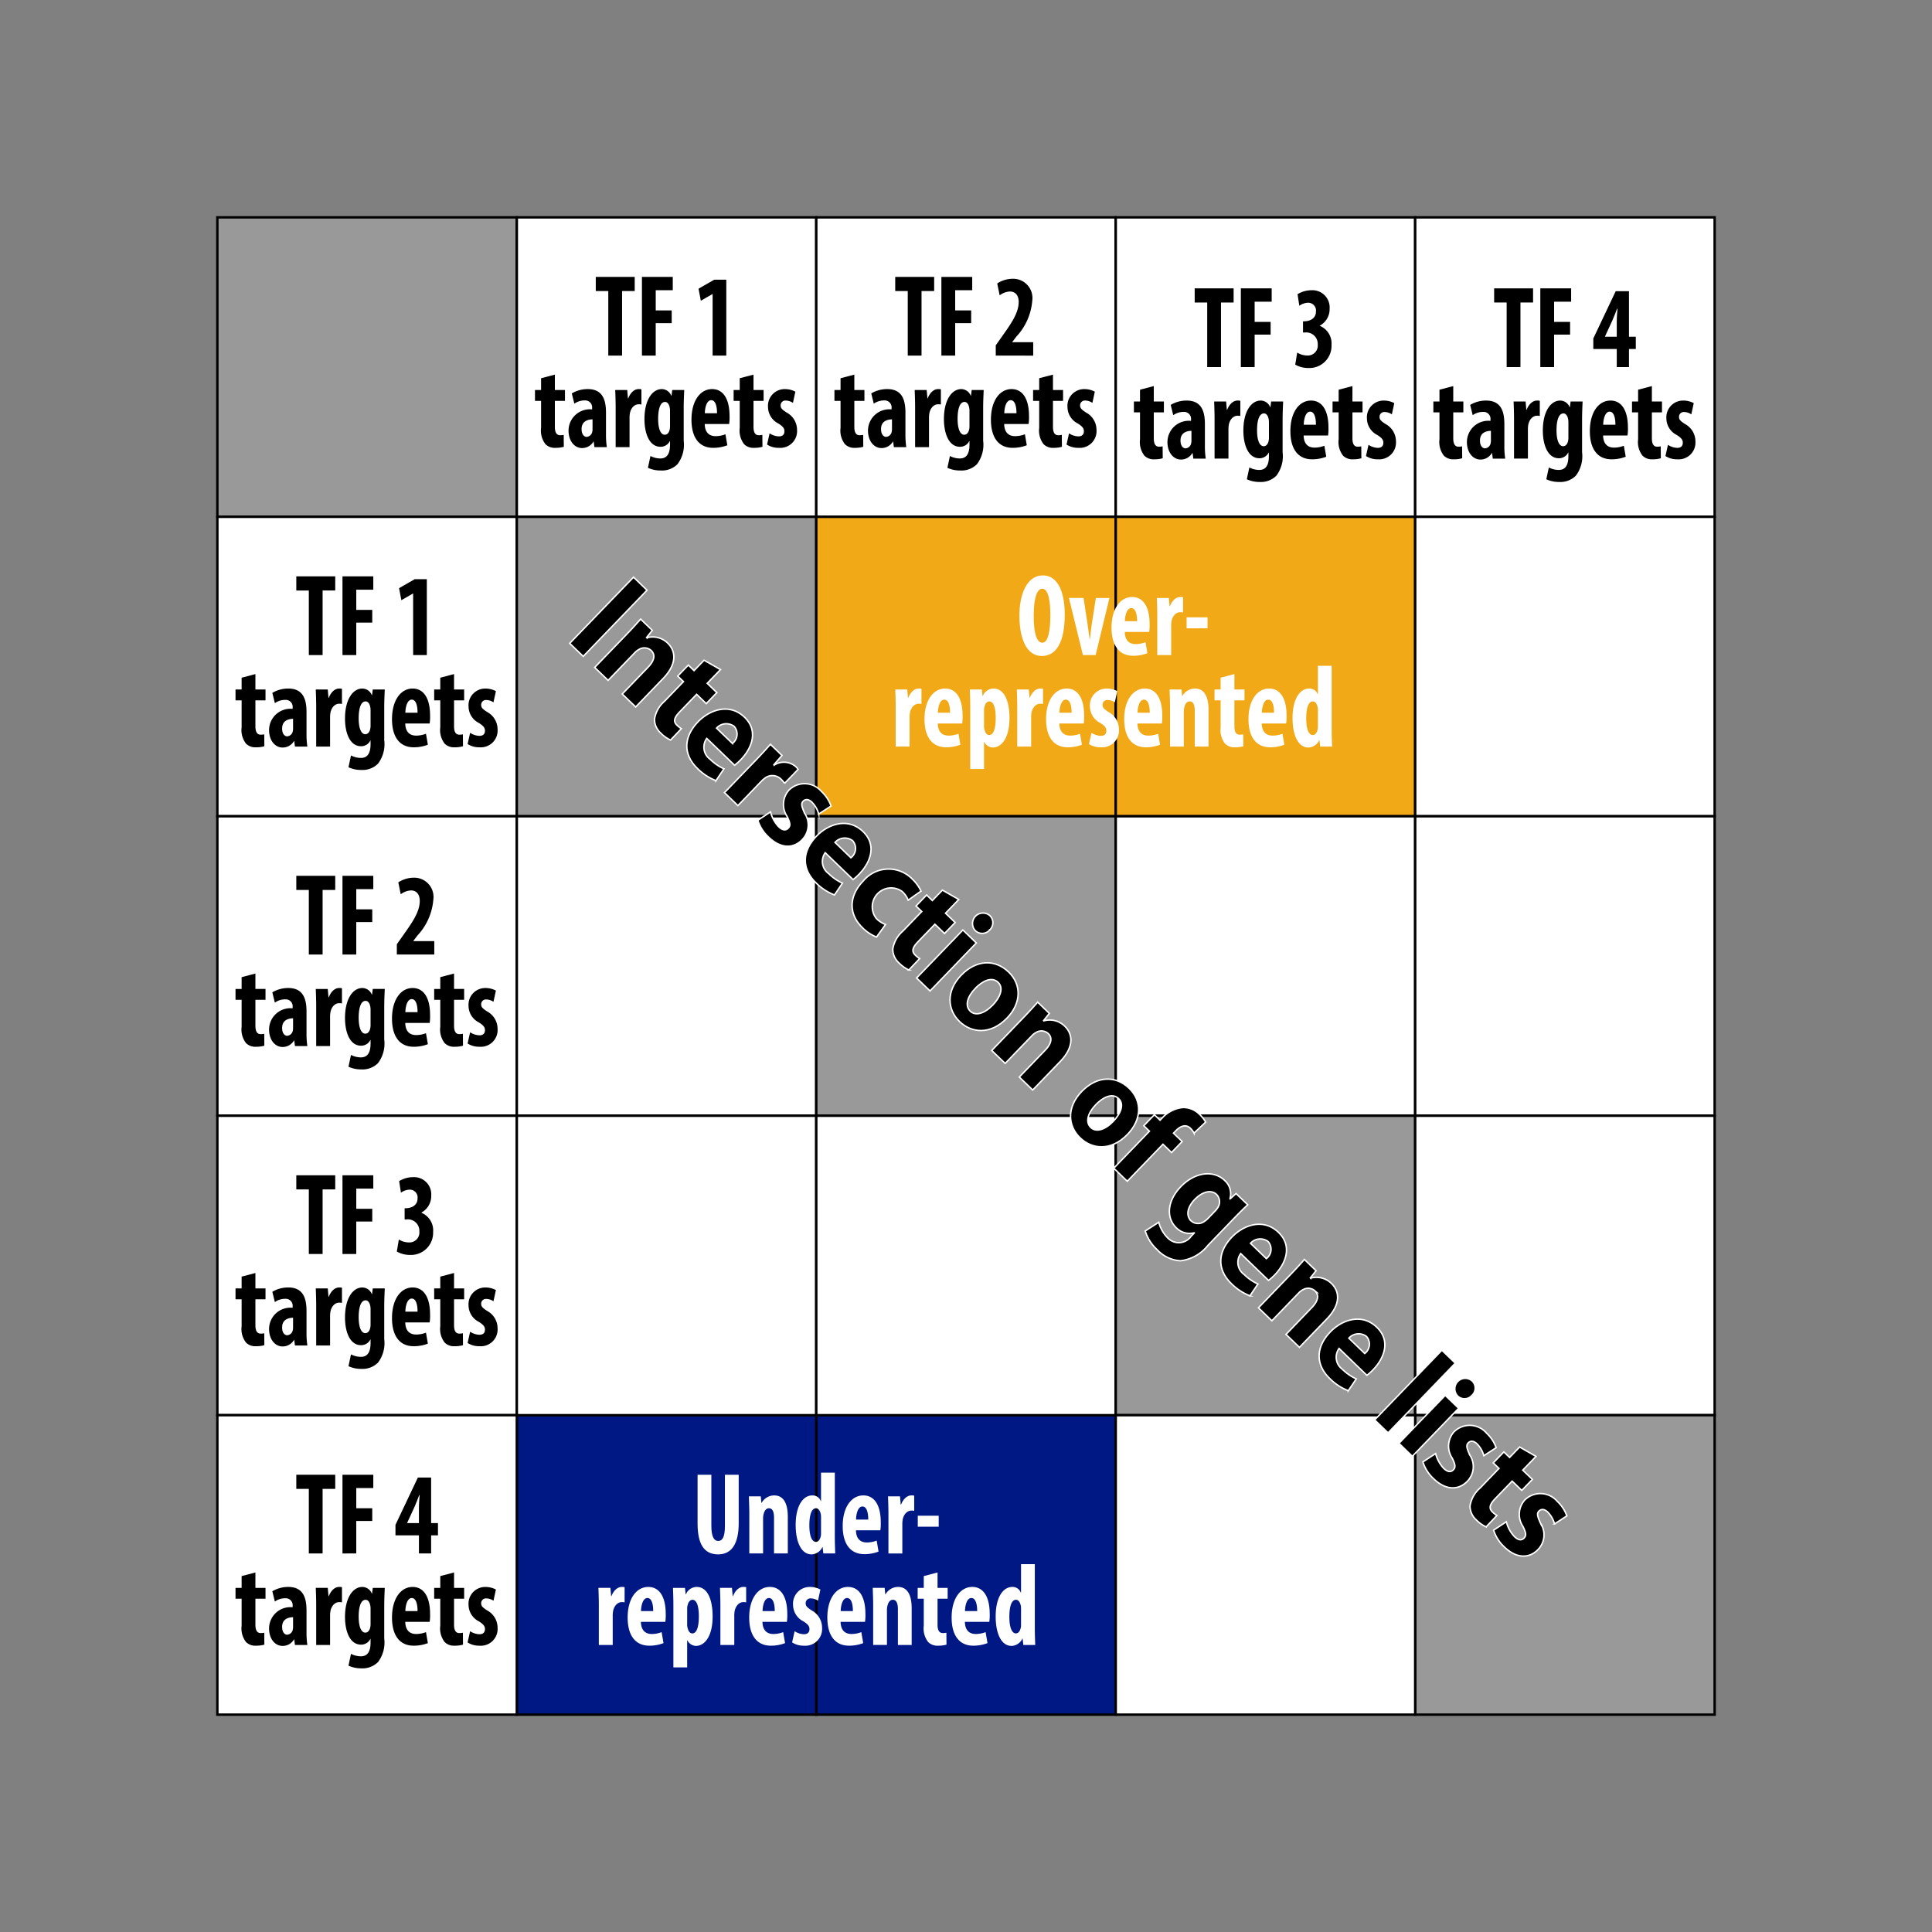 <svg id="Layer_1" data-name="Layer 1" xmlns="http://www.w3.org/2000/svg" viewBox="0 0 198.425 198.425">
  <rect x="0" y="0" width="198.425" height="198.425" fill="#808080" stroke="none"/>
  <defs>
    <style>
      .cls-1 {
        fill: #001884;
      }

      .cls-1, .cls-2, .cls-3, .cls-4 {
        stroke: #000;
        stroke-width: 0.25px;
      }

      .cls-1, .cls-2, .cls-3, .cls-4, .cls-6 {
        stroke-miterlimit: 10;
      }

      .cls-2 {
        fill: #999;
      }

      .cls-3, .cls-5 {
        fill: #fff;
      }

      .cls-4 {
        fill: #f2a917;
      }

      .cls-6 {
        stroke: #fff;
        stroke-width: 0.15px;
      }
    </style>
  </defs>
  <title>SimpleGraphics_v2</title>
  <g>
    <rect class="cls-1" x="83.835" y="145.346" width="30.756" height="30.756"/>
    <rect class="cls-1" x="53.079" y="145.346" width="30.756" height="30.756"/>
    <rect class="cls-2" x="22.323" y="22.323" width="30.756" height="30.756"/>
    <rect class="cls-3" x="53.079" y="22.323" width="30.756" height="30.756"/>
    <rect class="cls-3" x="83.835" y="22.323" width="30.756" height="30.756"/>
    <rect class="cls-3" x="114.591" y="22.323" width="30.756" height="30.756"/>
    <rect class="cls-3" x="22.323" y="53.079" width="30.756" height="30.756"/>
    <rect class="cls-2" x="53.079" y="53.079" width="30.756" height="30.756"/>
    <rect class="cls-4" x="83.835" y="53.079" width="30.756" height="30.756"/>
    <rect class="cls-4" x="114.591" y="53.079" width="30.756" height="30.756"/>
    <rect class="cls-3" x="22.323" y="83.835" width="30.756" height="30.756"/>
    <rect class="cls-3" x="53.079" y="83.835" width="30.756" height="30.756"/>
    <rect class="cls-2" x="83.835" y="83.835" width="30.756" height="30.756"/>
    <rect class="cls-3" x="114.591" y="83.835" width="30.756" height="30.756"/>
    <rect class="cls-3" x="22.323" y="114.591" width="30.756" height="30.756"/>
    <rect class="cls-3" x="53.079" y="114.591" width="30.756" height="30.756"/>
    <rect class="cls-3" x="83.835" y="114.591" width="30.756" height="30.756"/>
    <rect class="cls-2" x="114.591" y="114.591" width="30.756" height="30.756"/>
    <g>
      <path d="M62.474,29.89H61.189V28.439h3.998v1.451H63.89v6.632H62.474Z"/>
      <path d="M65.93,28.439h3.166v1.367h-1.75v2.075H68.987V33.188H67.345v3.334H65.93Z"/>
      <path d="M73.188,30.202h-.021l-1.188.684-.237-1.235,1.609-.924h1.243v7.796H73.188Z"/>
      <path d="M56.988,38.475v1.583h1.037v1.115H56.988v2.675c0,.684.259.852.54.852a1.75,1.75,0,0,0,.367-.036l.011,1.223a3.02,3.02,0,0,1-.864.108,1.34,1.34,0,0,1-1.016-.372,2.265,2.265,0,0,1-.454-1.679V41.173h-.627V40.058h.627V38.846Z"/>
      <path d="M61.05,45.922l-.076-.576h-.021a1.344,1.344,0,0,1-1.167.672c-.799,0-1.394-.744-1.394-1.787a2.192,2.192,0,0,1,2.42-2.183v-.132a.711.711,0,0,0-.745-.791A1.836,1.836,0,0,0,58.986,41.461l-.259-1.056a3.179,3.179,0,0,1,1.642-.444c1.61,0,1.869,1.248,1.869,2.435v2.183a8.701,8.701,0,0,0,.086,1.343Zm-.194-2.854c-.476.012-1.124.18-1.124.996,0,.587.292.804.508.804a.627.627,0,0,0,.583-.504,1.113,1.113,0,0,0,.033-.276Z"/>
      <path d="M63.23,41.821c0-.588-.022-1.224-.043-1.763h1.231l.076.852h.033c.237-.624.659-.948,1.048-.948a1.057,1.057,0,0,1,.302.024V41.545a1.159,1.159,0,0,0-.302-.024c-.303,0-.702.228-.864.839a2.614,2.614,0,0,0-.054.588v2.974H63.23Z"/>
      <path d="M70.273,40.058c-.021.528-.054,1.151-.054,1.859v3.346a3.318,3.318,0,0,1-.637,2.411,2.248,2.248,0,0,1-1.718.648,3.084,3.084,0,0,1-1.318-.276l.259-1.211a2.273,2.273,0,0,0,1.015.252c.713,0,.994-.528.994-1.427v-.36h-.021a1.05,1.05,0,0,1-.951.587c-1.188,0-1.653-1.439-1.653-2.842,0-1.955.799-3.083,1.782-3.083a1.057,1.057,0,0,1,.973.684H68.966l.076-.588Zm-1.458,2.135a1.709,1.709,0,0,0-.054-.432c-.064-.252-.216-.48-.454-.48-.508,0-.713.768-.713,1.727,0,1.092.281,1.643.681,1.643.184,0,.367-.108.475-.419a1.612,1.612,0,0,0,.065-.468Z"/>
      <path d="M72.378,43.548c.022.911.497,1.247,1.124,1.247a2.837,2.837,0,0,0,1.005-.192l.194,1.127a3.991,3.991,0,0,1-1.458.264c-1.437,0-2.225-1.055-2.225-2.89,0-1.967.918-3.143,2.117-3.143,1.134,0,1.793.996,1.793,2.771a4.587,4.587,0,0,1-.043.816Zm1.264-1.104c0-.756-.173-1.343-.594-1.343-.464,0-.648.755-.659,1.343Z"/>
      <path d="M77.389,38.475v1.583h1.037v1.115H77.389v2.675c0,.684.259.852.54.852a1.758,1.758,0,0,0,.368-.036l.011,1.223a3.02,3.02,0,0,1-.864.108,1.34,1.34,0,0,1-1.016-.372,2.263,2.263,0,0,1-.454-1.679V41.173h-.627V40.058h.627V38.846Z"/>
      <path d="M79.041,44.507a1.844,1.844,0,0,0,.951.312c.367,0,.573-.18.573-.528,0-.3-.151-.492-.616-.791a1.917,1.917,0,0,1-1.07-1.691,1.716,1.716,0,0,1,1.74-1.847,2.281,2.281,0,0,1,1.069.264L81.439,41.377a1.364,1.364,0,0,0-.735-.24.487.487,0,0,0-.529.503c0,.264.119.408.616.731a2.017,2.017,0,0,1,1.069,1.775,1.724,1.724,0,0,1-1.869,1.847,2.152,2.152,0,0,1-1.21-.335Z"/>
    </g>
    <g>
      <path d="M93.23,29.89H91.944V28.439H95.942v1.451H94.645v6.632H93.23Z"/>
      <path d="M96.685,28.439h3.166v1.367h-1.75v2.075h1.642V33.188H98.101v3.334H96.685Z"/>
      <path d="M102.269,36.522V35.467l.702-.995c.908-1.283,1.653-2.351,1.653-3.466,0-.624-.313-1.067-.896-1.067a1.862,1.862,0,0,0-1.059.396l-.249-1.224a2.918,2.918,0,0,1,1.566-.479,1.978,1.978,0,0,1,2.031,2.255,6.106,6.106,0,0,1-1.631,3.682l-.421.552v.024h2.15v1.379Z"/>
      <path d="M87.744,38.475v1.583H88.781v1.115H87.744v2.675c0,.684.259.852.54.852a1.75,1.75,0,0,0,.367-.036l.011,1.223a3.02,3.02,0,0,1-.864.108,1.34,1.34,0,0,1-1.016-.372,2.265,2.265,0,0,1-.454-1.679V41.173h-.627V40.058h.627V38.846Z"/>
      <path d="M91.805,45.922l-.076-.576h-.021a1.344,1.344,0,0,1-1.167.672c-.799,0-1.394-.744-1.394-1.787a2.192,2.192,0,0,1,2.42-2.183v-.132a.711.711,0,0,0-.745-.791,1.836,1.836,0,0,0-1.081.336l-.259-1.056a3.179,3.179,0,0,1,1.642-.444c1.61,0,1.869,1.248,1.869,2.435v2.183a8.7,8.7,0,0,0,.086,1.343Zm-.194-2.854c-.476.012-1.124.18-1.124.996,0,.587.292.804.508.804a.627.627,0,0,0,.583-.504,1.112,1.112,0,0,0,.033-.276Z"/>
      <path d="M93.986,41.821c0-.588-.022-1.224-.043-1.763h1.231l.076.852h.033c.237-.624.659-.948,1.048-.948a1.057,1.057,0,0,1,.302.024V41.545a1.159,1.159,0,0,0-.302-.024c-.303,0-.702.228-.864.839a2.614,2.614,0,0,0-.054.588v2.974H93.986Z"/>
      <path d="M101.029,40.058c-.021.528-.054,1.151-.054,1.859v3.346a3.318,3.318,0,0,1-.637,2.411,2.248,2.248,0,0,1-1.718.648,3.083,3.083,0,0,1-1.318-.276l.259-1.211a2.273,2.273,0,0,0,1.015.252c.713,0,.994-.528.994-1.427v-.36h-.021a1.05,1.05,0,0,1-.951.587c-1.188,0-1.653-1.439-1.653-2.842,0-1.955.799-3.083,1.782-3.083a1.057,1.057,0,0,1,.973.684h.021l.076-.588ZM99.57,42.192a1.708,1.708,0,0,0-.054-.432c-.064-.252-.216-.48-.454-.48-.508,0-.713.768-.713,1.727,0,1.092.281,1.643.681,1.643.184,0,.367-.108.475-.419A1.612,1.612,0,0,0,99.57,43.764Z"/>
      <path d="M103.133,43.548c.022.911.497,1.247,1.124,1.247a2.836,2.836,0,0,0,1.005-.192l.194,1.127a3.991,3.991,0,0,1-1.458.264c-1.437,0-2.225-1.055-2.225-2.89,0-1.967.918-3.143,2.117-3.143,1.134,0,1.793.996,1.793,2.771a4.587,4.587,0,0,1-.043.816Zm1.264-1.104c0-.756-.173-1.343-.594-1.343-.464,0-.648.755-.659,1.343Z"/>
      <path d="M108.145,38.475v1.583h1.037v1.115h-1.037v2.675c0,.684.259.852.54.852a1.758,1.758,0,0,0,.368-.036l.011,1.223a3.02,3.02,0,0,1-.864.108,1.34,1.34,0,0,1-1.016-.372,2.263,2.263,0,0,1-.454-1.679V41.173h-.627V40.058h.627V38.846Z"/>
      <path d="M109.796,44.507a1.844,1.844,0,0,0,.951.312c.367,0,.573-.18.573-.528,0-.3-.151-.492-.616-.791a1.917,1.917,0,0,1-1.07-1.691,1.716,1.716,0,0,1,1.74-1.847,2.281,2.281,0,0,1,1.069.264l-.249,1.151a1.364,1.364,0,0,0-.735-.24.487.487,0,0,0-.529.503c0,.264.119.408.616.731a2.017,2.017,0,0,1,1.069,1.775,1.724,1.724,0,0,1-1.869,1.847,2.152,2.152,0,0,1-1.21-.335Z"/>
    </g>
    <g>
      <path d="M123.986,31.068H122.7V29.617h3.998v1.451h-1.296v6.632h-1.416Z"/>
      <path d="M127.441,29.617h3.166V30.984h-1.75v2.075h1.642v1.308h-1.642v3.334h-1.416Z"/>
      <path d="M133.23,36.213a2.018,2.018,0,0,0,1.048.3,1.019,1.019,0,0,0,1.059-1.127,1.177,1.177,0,0,0-1.318-1.235h-.194V33h.141c.519-.012,1.188-.252,1.188-1.008a.801.801,0,0,0-.821-.899,1.599,1.599,0,0,0-.886.312l-.184-1.188a2.754,2.754,0,0,1,1.447-.408,1.765,1.765,0,0,1,1.848,1.883,1.926,1.926,0,0,1-1.005,1.751v.024a1.958,1.958,0,0,1,1.199,1.979,2.272,2.272,0,0,1-2.344,2.351,2.734,2.734,0,0,1-1.383-.348Z"/>
      <path d="M118.5,39.653v1.583h1.037V42.351h-1.037v2.675c0,.684.259.852.54.852a1.75,1.75,0,0,0,.367-.036l.011,1.223a3.02,3.02,0,0,1-.864.108,1.34,1.34,0,0,1-1.016-.372,2.265,2.265,0,0,1-.454-1.679V42.351h-.627V41.236h.627V40.024Z"/>
      <path d="M122.561,47.101l-.076-.576h-.021a1.344,1.344,0,0,1-1.167.672c-.799,0-1.394-.744-1.394-1.787a2.192,2.192,0,0,1,2.42-2.183v-.132a.711.711,0,0,0-.745-.791,1.836,1.836,0,0,0-1.081.336l-.259-1.056a3.179,3.179,0,0,1,1.642-.444c1.61,0,1.869,1.248,1.869,2.435v2.183a8.7,8.7,0,0,0,.086,1.343Zm-.194-2.854c-.476.012-1.124.18-1.124.996,0,.587.292.804.508.804a.627.627,0,0,0,.583-.504,1.113,1.113,0,0,0,.033-.276Z"/>
      <path d="M124.741,42.999c0-.588-.022-1.224-.043-1.763h1.231l.076.852h.033c.237-.624.659-.948,1.048-.948a1.058,1.058,0,0,1,.302.024v1.559a1.16,1.16,0,0,0-.302-.024c-.303,0-.702.228-.864.839a2.614,2.614,0,0,0-.054.588v2.974h-1.426Z"/>
      <path d="M131.784,41.236c-.021.528-.054,1.151-.054,1.859v3.346a3.318,3.318,0,0,1-.637,2.411,2.248,2.248,0,0,1-1.718.648,3.083,3.083,0,0,1-1.318-.276l.259-1.211a2.273,2.273,0,0,0,1.015.252c.713,0,.994-.528.994-1.427v-.36h-.021a1.05,1.05,0,0,1-.951.587c-1.188,0-1.653-1.439-1.653-2.842,0-1.955.799-3.083,1.782-3.083a1.057,1.057,0,0,1,.973.684h.021l.076-.588Zm-1.458,2.135a1.708,1.708,0,0,0-.054-.432c-.064-.252-.216-.48-.454-.48-.508,0-.713.768-.713,1.727,0,1.092.281,1.643.681,1.643.184,0,.367-.108.475-.419a1.612,1.612,0,0,0,.065-.468Z"/>
      <path d="M133.889,44.726c.022.911.497,1.247,1.124,1.247a2.837,2.837,0,0,0,1.005-.192l.194,1.127a3.991,3.991,0,0,1-1.458.264c-1.437,0-2.225-1.055-2.225-2.89,0-1.967.918-3.143,2.117-3.143,1.134,0,1.793.996,1.793,2.771a4.587,4.587,0,0,1-.043.816Zm1.264-1.104c0-.756-.173-1.343-.594-1.343-.464,0-.648.755-.659,1.343Z"/>
      <path d="M138.901,39.653v1.583h1.037V42.351h-1.037v2.675c0,.684.259.852.54.852a1.758,1.758,0,0,0,.368-.036l.011,1.223a3.02,3.02,0,0,1-.864.108,1.34,1.34,0,0,1-1.016-.372,2.263,2.263,0,0,1-.454-1.679V42.351h-.627V41.236h.627V40.024Z"/>
      <path d="M140.552,45.686a1.844,1.844,0,0,0,.951.312c.367,0,.573-.18.573-.528,0-.3-.151-.492-.616-.792a1.917,1.917,0,0,1-1.07-1.691,1.716,1.716,0,0,1,1.74-1.847,2.281,2.281,0,0,1,1.069.264l-.249,1.151a1.364,1.364,0,0,0-.735-.24.487.487,0,0,0-.529.503c0,.264.119.408.616.731a2.017,2.017,0,0,1,1.069,1.775,1.724,1.724,0,0,1-1.869,1.847,2.152,2.152,0,0,1-1.21-.335Z"/>
    </g>
    <g>
      <path d="M31.718,91.402H30.432V89.951h3.998v1.451H33.133v6.632H31.718Z"/>
      <path d="M35.174,89.951h3.166V91.318h-1.75v2.075h1.642v1.308H36.589v3.334H35.174Z"/>
      <path d="M40.757,98.034V96.979l.702-.995c.908-1.283,1.653-2.351,1.653-3.466,0-.624-.313-1.067-.896-1.067a1.862,1.862,0,0,0-1.059.396L40.908,90.622a2.918,2.918,0,0,1,1.566-.479,1.978,1.978,0,0,1,2.031,2.255,6.106,6.106,0,0,1-1.631,3.682l-.421.552v.024h2.15v1.379Z"/>
      <path d="M26.232,99.986v1.583h1.037v1.115H26.232v2.675c0,.684.259.852.54.852a1.75,1.75,0,0,0,.367-.036l.011,1.223a3.02,3.02,0,0,1-.864.108,1.34,1.34,0,0,1-1.016-.372,2.265,2.265,0,0,1-.454-1.679V102.685h-.627v-1.115h.627v-1.211Z"/>
      <path d="M30.293,107.434l-.076-.576H30.196a1.344,1.344,0,0,1-1.167.672c-.799,0-1.394-.744-1.394-1.787a2.192,2.192,0,0,1,2.42-2.183v-.132a.711.711,0,0,0-.745-.791,1.836,1.836,0,0,0-1.081.336l-.259-1.056a3.179,3.179,0,0,1,1.642-.444c1.61,0,1.869,1.248,1.869,2.435v2.183a8.701,8.701,0,0,0,.086,1.343Zm-.194-2.854c-.476.012-1.124.18-1.124.996,0,.587.292.804.508.804a.627.627,0,0,0,.583-.504,1.112,1.112,0,0,0,.033-.276Z"/>
      <path d="M32.474,103.333c0-.588-.022-1.224-.043-1.763h1.231l.076.852h.033c.237-.624.659-.948,1.048-.948a1.057,1.057,0,0,1,.302.024v1.559a1.159,1.159,0,0,0-.302-.024c-.303,0-.702.228-.864.839a2.614,2.614,0,0,0-.054.588v2.974H32.474Z"/>
      <path d="M39.517,101.569c-.021.528-.054,1.151-.054,1.859v3.346a3.318,3.318,0,0,1-.637,2.411,2.248,2.248,0,0,1-1.718.648,3.083,3.083,0,0,1-1.318-.276l.259-1.211a2.273,2.273,0,0,0,1.015.252c.713,0,.994-.528.994-1.427v-.36h-.021a1.05,1.05,0,0,1-.951.587c-1.188,0-1.653-1.439-1.653-2.842,0-1.955.799-3.083,1.782-3.083a1.057,1.057,0,0,1,.973.684h.021l.076-.588Zm-1.458,2.135a1.708,1.708,0,0,0-.054-.432c-.064-.252-.216-.48-.454-.48-.508,0-.713.768-.713,1.727,0,1.092.281,1.643.681,1.643.184,0,.367-.108.475-.419a1.612,1.612,0,0,0,.065-.468Z"/>
      <path d="M41.621,105.06c.022.911.497,1.247,1.124,1.247a2.837,2.837,0,0,0,1.005-.192l.194,1.127a3.991,3.991,0,0,1-1.458.264c-1.437,0-2.225-1.055-2.225-2.89,0-1.967.918-3.143,2.117-3.143,1.134,0,1.793.996,1.793,2.771a4.587,4.587,0,0,1-.043.816Zm1.264-1.104c0-.756-.173-1.343-.594-1.343-.464,0-.648.755-.659,1.343Z"/>
      <path d="M46.633,99.986v1.583h1.037v1.115H46.633v2.675c0,.684.259.852.54.852a1.758,1.758,0,0,0,.368-.036l.011,1.223a3.02,3.02,0,0,1-.864.108,1.34,1.34,0,0,1-1.016-.372,2.263,2.263,0,0,1-.454-1.679V102.685h-.627v-1.115h.627v-1.211Z"/>
      <path d="M48.284,106.019a1.844,1.844,0,0,0,.951.312c.367,0,.573-.18.573-.528,0-.3-.151-.492-.616-.791a1.917,1.917,0,0,1-1.07-1.691,1.716,1.716,0,0,1,1.74-1.847,2.281,2.281,0,0,1,1.069.264l-.249,1.151a1.364,1.364,0,0,0-.735-.24.487.487,0,0,0-.529.503c0,.264.119.408.616.731a2.017,2.017,0,0,1,1.069,1.775,1.724,1.724,0,0,1-1.869,1.847,2.152,2.152,0,0,1-1.21-.335Z"/>
    </g>
    <g>
      <path d="M31.718,60.647H30.432V59.195h3.998v1.451H33.133v6.632H31.718Z"/>
      <path d="M35.174,59.195h3.166v1.367h-1.75v2.075h1.642v1.308H36.589v3.334H35.174Z"/>
      <path d="M42.431,60.959h-.021l-1.188.684-.237-1.235,1.609-.924h1.243v7.796H42.431Z"/>
      <path d="M26.232,69.231v1.583h1.037v1.115H26.232V74.604c0,.684.259.852.54.852a1.75,1.75,0,0,0,.367-.036l.011,1.223a3.02,3.02,0,0,1-.864.108,1.34,1.34,0,0,1-1.016-.372,2.265,2.265,0,0,1-.454-1.679v-2.771h-.627V70.814h.627V69.603Z"/>
      <path d="M30.293,76.679l-.076-.576H30.196a1.344,1.344,0,0,1-1.167.672c-.799,0-1.394-.744-1.394-1.787a2.192,2.192,0,0,1,2.42-2.183v-.132a.711.711,0,0,0-.745-.792,1.836,1.836,0,0,0-1.081.336l-.259-1.056a3.179,3.179,0,0,1,1.642-.444c1.61,0,1.869,1.248,1.869,2.435v2.183a8.701,8.701,0,0,0,.086,1.343Zm-.194-2.854c-.476.012-1.124.18-1.124.996,0,.587.292.804.508.804a.627.627,0,0,0,.583-.504,1.112,1.112,0,0,0,.033-.276Z"/>
      <path d="M32.474,72.577c0-.588-.022-1.224-.043-1.763h1.231l.076.852h.033c.237-.624.659-.948,1.048-.948a1.058,1.058,0,0,1,.302.024V72.301a1.159,1.159,0,0,0-.302-.024c-.303,0-.702.228-.864.839a2.614,2.614,0,0,0-.054.588v2.974H32.474Z"/>
      <path d="M39.517,70.814c-.021.528-.054,1.151-.054,1.859v3.346a3.318,3.318,0,0,1-.637,2.411,2.248,2.248,0,0,1-1.718.648,3.083,3.083,0,0,1-1.318-.276l.259-1.211a2.273,2.273,0,0,0,1.015.252c.713,0,.994-.528.994-1.427V76.055h-.021a1.05,1.05,0,0,1-.951.587c-1.188,0-1.653-1.439-1.653-2.842,0-1.955.799-3.083,1.782-3.083a1.057,1.057,0,0,1,.973.684h.021l.076-.588Zm-1.458,2.135a1.708,1.708,0,0,0-.054-.432c-.064-.252-.216-.48-.454-.48-.508,0-.713.768-.713,1.727,0,1.092.281,1.643.681,1.643.184,0,.367-.108.475-.419a1.612,1.612,0,0,0,.065-.468Z"/>
      <path d="M41.621,74.304c.022.911.497,1.247,1.124,1.247a2.837,2.837,0,0,0,1.005-.192l.194,1.127a3.991,3.991,0,0,1-1.458.264c-1.437,0-2.225-1.055-2.225-2.89,0-1.967.918-3.143,2.117-3.143,1.134,0,1.793.996,1.793,2.771a4.587,4.587,0,0,1-.043.816Zm1.264-1.104c0-.756-.173-1.343-.594-1.343-.464,0-.648.755-.659,1.343Z"/>
      <path d="M46.633,69.231v1.583h1.037v1.115H46.633V74.604c0,.684.259.852.54.852a1.758,1.758,0,0,0,.368-.036l.011,1.223a3.02,3.02,0,0,1-.864.108,1.34,1.34,0,0,1-1.016-.372,2.263,2.263,0,0,1-.454-1.679v-2.771h-.627V70.814h.627V69.603Z"/>
      <path d="M48.284,75.264a1.844,1.844,0,0,0,.951.312c.367,0,.573-.18.573-.528,0-.3-.151-.492-.616-.791A1.917,1.917,0,0,1,48.122,72.565,1.716,1.716,0,0,1,49.862,70.718a2.281,2.281,0,0,1,1.069.264l-.249,1.151a1.364,1.364,0,0,0-.735-.24.487.487,0,0,0-.529.503c0,.264.119.408.616.731a2.017,2.017,0,0,1,1.069,1.775,1.724,1.724,0,0,1-1.869,1.847,2.152,2.152,0,0,1-1.21-.335Z"/>
    </g>
    <g>
      <path d="M31.718,122.158H30.432v-1.451h3.998v1.451H33.133v6.632H31.718Z"/>
      <path d="M35.174,120.707h3.166v1.367h-1.75v2.075h1.642v1.308H36.589v3.334H35.174Z"/>
      <path d="M40.962,127.303a2.018,2.018,0,0,0,1.048.3,1.019,1.019,0,0,0,1.059-1.127,1.177,1.177,0,0,0-1.318-1.235h-.194v-1.151H41.697c.519-.012,1.188-.252,1.188-1.008a.801.801,0,0,0-.821-.899,1.599,1.599,0,0,0-.886.312l-.184-1.188a2.754,2.754,0,0,1,1.447-.408,1.765,1.765,0,0,1,1.848,1.883,1.926,1.926,0,0,1-1.005,1.751v.024a1.958,1.958,0,0,1,1.199,1.979,2.272,2.272,0,0,1-2.344,2.351,2.734,2.734,0,0,1-1.383-.348Z"/>
      <path d="M26.232,130.743v1.583h1.037v1.115H26.232v2.675c0,.684.259.852.54.852a1.75,1.75,0,0,0,.367-.036l.011,1.223a3.02,3.02,0,0,1-.864.108,1.34,1.34,0,0,1-1.016-.372,2.265,2.265,0,0,1-.454-1.679v-2.771h-.627v-1.115h.627v-1.211Z"/>
      <path d="M30.293,138.19l-.076-.576H30.196a1.344,1.344,0,0,1-1.167.672c-.799,0-1.394-.744-1.394-1.787a2.192,2.192,0,0,1,2.42-2.183v-.132a.711.711,0,0,0-.745-.792,1.836,1.836,0,0,0-1.081.336l-.259-1.056a3.179,3.179,0,0,1,1.642-.444c1.61,0,1.869,1.248,1.869,2.435v2.183a8.701,8.701,0,0,0,.086,1.343Zm-.194-2.854c-.476.012-1.124.18-1.124.996,0,.587.292.804.508.804a.627.627,0,0,0,.583-.504,1.112,1.112,0,0,0,.033-.276Z"/>
      <path d="M32.474,134.089c0-.588-.022-1.224-.043-1.763h1.231l.076.852h.033c.237-.624.659-.948,1.048-.948a1.058,1.058,0,0,1,.302.024V133.813a1.159,1.159,0,0,0-.302-.024c-.303,0-.702.228-.864.839a2.614,2.614,0,0,0-.054.588v2.974H32.474Z"/>
      <path d="M39.517,132.326c-.021.528-.054,1.151-.054,1.859v3.346a3.318,3.318,0,0,1-.637,2.411,2.248,2.248,0,0,1-1.718.648,3.083,3.083,0,0,1-1.318-.276l.259-1.211a2.273,2.273,0,0,0,1.015.252c.713,0,.994-.528.994-1.427v-.36h-.021a1.05,1.05,0,0,1-.951.587c-1.188,0-1.653-1.439-1.653-2.842,0-1.955.799-3.083,1.782-3.083a1.057,1.057,0,0,1,.973.684h.021l.076-.588Zm-1.458,2.135a1.708,1.708,0,0,0-.054-.432c-.064-.252-.216-.48-.454-.48-.508,0-.713.768-.713,1.727,0,1.092.281,1.643.681,1.643.184,0,.367-.108.475-.419a1.612,1.612,0,0,0,.065-.468Z"/>
      <path d="M41.621,135.816c.022.911.497,1.247,1.124,1.247a2.837,2.837,0,0,0,1.005-.192l.194,1.127a3.991,3.991,0,0,1-1.458.264c-1.437,0-2.225-1.055-2.225-2.89,0-1.967.918-3.143,2.117-3.143,1.134,0,1.793.996,1.793,2.771a4.587,4.587,0,0,1-.043.816Zm1.264-1.104c0-.756-.173-1.343-.594-1.343-.464,0-.648.755-.659,1.343Z"/>
      <path d="M46.633,130.743v1.583h1.037v1.115H46.633v2.675c0,.684.259.852.54.852a1.758,1.758,0,0,0,.368-.036l.011,1.223a3.02,3.02,0,0,1-.864.108,1.34,1.34,0,0,1-1.016-.372,2.263,2.263,0,0,1-.454-1.679v-2.771h-.627v-1.115h.627v-1.211Z"/>
      <path d="M48.284,136.775a1.844,1.844,0,0,0,.951.312c.367,0,.573-.18.573-.528,0-.3-.151-.492-.616-.791a1.917,1.917,0,0,1-1.07-1.691,1.716,1.716,0,0,1,1.74-1.847,2.281,2.281,0,0,1,1.069.264l-.249,1.151a1.364,1.364,0,0,0-.735-.24.487.487,0,0,0-.529.503c0,.264.119.408.616.731a2.017,2.017,0,0,1,1.069,1.775,1.724,1.724,0,0,1-1.869,1.847,2.152,2.152,0,0,1-1.21-.335Z"/>
    </g>
    <g>
      <path class="cls-5" d="M73.059,151.463v5.252c0,1.188.324,1.548.691,1.548.411,0,.702-.324.702-1.548v-5.252h1.416v4.977c0,2.075-.702,3.202-2.107,3.202-1.523,0-2.117-1.163-2.117-3.19v-4.989Z"/>
      <path class="cls-5" d="M76.958,155.445c0-.648-.033-1.212-.043-1.764H78.135l.065.672h.021a1.486,1.486,0,0,1,1.286-.768c1.005,0,1.404.888,1.404,2.194v3.767h-1.415v-3.67c0-.504-.108-.972-.519-.972-.238,0-.432.18-.529.527a1.703,1.703,0,0,0-.076.54v3.574h-1.415Z"/>
      <path class="cls-5" d="M85.739,151.247v6.56c0,.563.021,1.199.043,1.739h-1.221l-.076-.66h-.022a1.28,1.28,0,0,1-1.102.756c-1.124,0-1.642-1.379-1.642-3.022,0-2.039.799-3.034,1.696-3.034a.894.894,0,0,1,.886.588h.022V151.247Zm-1.415,4.689c0-.107,0-.228-.011-.348-.054-.359-.227-.684-.508-.684-.497,0-.681.804-.681,1.751,0,1.115.27,1.703.67,1.703.173,0,.378-.108.486-.516a1.098,1.098,0,0,0,.043-.36Z"/>
      <path class="cls-5" d="M87.909,157.171c.022.911.497,1.247,1.124,1.247a2.849,2.849,0,0,0,1.005-.191l.194,1.127a3.981,3.981,0,0,1-1.458.264c-1.437,0-2.225-1.055-2.225-2.89,0-1.967.918-3.143,2.117-3.143,1.134,0,1.793.995,1.793,2.771a4.58,4.58,0,0,1-.043.815Zm1.264-1.104c0-.756-.173-1.343-.594-1.343-.464,0-.648.755-.659,1.343Z"/>
      <path class="cls-5" d="M91.246,155.445c0-.588-.022-1.224-.043-1.764h1.231l.076.852h.033c.237-.623.659-.947,1.048-.947a1.058,1.058,0,0,1,.302.024v1.559a1.183,1.183,0,0,0-.302-.023c-.303,0-.702.228-.864.839a2.615,2.615,0,0,0-.054.588v2.975H91.246Z"/>
      <path class="cls-5" d="M96.409,155.672v1.127H94.259v-1.127Z"/>
      <path class="cls-5" d="M61.503,164.844c0-.588-.022-1.224-.043-1.763h1.231l.076.852h.033c.237-.624.659-.948,1.048-.948a1.058,1.058,0,0,1,.302.024v1.56a1.137,1.137,0,0,0-.302-.024c-.303,0-.702.228-.864.84a2.614,2.614,0,0,0-.054.588v2.974H61.503Z"/>
      <path class="cls-5" d="M65.823,166.572c.022.911.497,1.247,1.124,1.247a2.825,2.825,0,0,0,1.005-.192l.194,1.128a4.001,4.001,0,0,1-1.458.264c-1.437,0-2.225-1.056-2.225-2.891,0-1.967.918-3.143,2.117-3.143,1.134,0,1.793.996,1.793,2.771a4.593,4.593,0,0,1-.043.816Zm1.264-1.104c0-.756-.173-1.344-.594-1.344-.464,0-.648.756-.659,1.344Z"/>
      <path class="cls-5" d="M69.16,164.94c0-.707-.022-1.307-.043-1.858h1.231l.076.671h.021a1.2,1.2,0,0,1,1.102-.768c1.167,0,1.642,1.392,1.642,3.022,0,2.087-.832,3.035-1.718,3.035a1.021,1.021,0,0,1-.875-.576h-.021v2.782h-1.415Zm1.415,1.859a1.307,1.307,0,0,0,.076.504c.108.359.292.455.454.455.497,0,.67-.815.67-1.738,0-1.116-.238-1.716-.659-1.716-.216,0-.421.229-.475.504a1.063,1.063,0,0,0-.065.42Z"/>
      <path class="cls-5" d="M73.987,164.844c0-.588-.022-1.224-.043-1.763h1.231l.076.852h.033c.237-.624.659-.948,1.048-.948a1.058,1.058,0,0,1,.302.024v1.56a1.137,1.137,0,0,0-.302-.024c-.303,0-.702.228-.864.84a2.615,2.615,0,0,0-.054.588v2.974H73.987Z"/>
      <path class="cls-5" d="M78.307,166.572c.022.911.497,1.247,1.124,1.247a2.825,2.825,0,0,0,1.005-.192l.194,1.128a4.002,4.002,0,0,1-1.458.264c-1.437,0-2.225-1.056-2.225-2.891,0-1.967.918-3.143,2.117-3.143,1.134,0,1.793.996,1.793,2.771a4.592,4.592,0,0,1-.043.816Zm1.264-1.104c0-.756-.173-1.344-.594-1.344-.464,0-.648.756-.659,1.344Z"/>
      <path class="cls-5" d="M81.612,167.531a1.844,1.844,0,0,0,.951.312c.367,0,.573-.18.573-.527,0-.3-.151-.492-.616-.792a1.917,1.917,0,0,1-1.07-1.69,1.716,1.716,0,0,1,1.74-1.848,2.275,2.275,0,0,1,1.069.265l-.249,1.151a1.364,1.364,0,0,0-.735-.24.488.488,0,0,0-.529.504c0,.264.119.407.616.731a2.017,2.017,0,0,1,1.069,1.775,1.724,1.724,0,0,1-1.869,1.847,2.148,2.148,0,0,1-1.21-.336Z"/>
      <path class="cls-5" d="M86.332,166.572c.022.911.497,1.247,1.124,1.247a2.825,2.825,0,0,0,1.005-.192l.194,1.128a4.001,4.001,0,0,1-1.458.264c-1.437,0-2.225-1.056-2.225-2.891,0-1.967.918-3.143,2.117-3.143,1.134,0,1.793.996,1.793,2.771a4.593,4.593,0,0,1-.043.816Zm1.264-1.104c0-.756-.173-1.344-.594-1.344-.464,0-.648.756-.659,1.344Z"/>
      <path class="cls-5" d="M89.679,164.844c0-.647-.033-1.211-.043-1.763h1.221l.065.671h.021a1.488,1.488,0,0,1,1.286-.768c1.005,0,1.404.888,1.404,2.195v3.766H92.218v-3.67c0-.504-.108-.972-.519-.972-.238,0-.432.181-.529.528a1.696,1.696,0,0,0-.076.539v3.574h-1.415Z"/>
      <path class="cls-5" d="M96.29,161.499v1.583h1.037v1.115H96.29v2.675c0,.684.259.852.54.852a1.791,1.791,0,0,0,.368-.036l.011,1.223a2.999,2.999,0,0,1-.864.108,1.34,1.34,0,0,1-1.016-.372,2.261,2.261,0,0,1-.454-1.679V164.197h-.627v-1.115h.627v-1.212Z"/>
      <path class="cls-5" d="M99.097,166.572c.022.911.497,1.247,1.124,1.247a2.825,2.825,0,0,0,1.005-.192l.194,1.128a4.002,4.002,0,0,1-1.458.264c-1.437,0-2.225-1.056-2.225-2.891,0-1.967.918-3.143,2.117-3.143,1.134,0,1.793.996,1.793,2.771a4.592,4.592,0,0,1-.043.816Zm1.264-1.104c0-.756-.173-1.344-.594-1.344-.464,0-.648.756-.659,1.344Z"/>
      <path class="cls-5" d="M106.28,160.647v6.56c0,.564.021,1.2.043,1.739h-1.221l-.076-.659h-.022a1.282,1.282,0,0,1-1.102.756c-1.124,0-1.642-1.38-1.642-3.022,0-2.039.799-3.035,1.696-3.035a.894.894,0,0,1,.886.588h.022V160.647Zm-1.415,4.689c0-.108,0-.229-.011-.349-.054-.359-.227-.684-.508-.684-.497,0-.681.804-.681,1.751,0,1.116.27,1.703.67,1.703.173,0,.378-.107.486-.516a1.096,1.096,0,0,0,.043-.359Z"/>
    </g>
    <g>
      <path class="cls-5" d="M109.354,63.093c0,3.046-.972,4.281-2.355,4.281-1.653,0-2.301-1.943-2.301-4.162,0-2.207.789-4.114,2.398-4.114C108.857,59.099,109.354,61.246,109.354,63.093Zm-3.187.144c0,1.835.313,2.771.886,2.771.594,0,.821-1.199.821-2.842,0-1.415-.194-2.699-.832-2.699C106.48,60.466,106.167,61.498,106.167,63.236Z"/>
      <path class="cls-5" d="M111.286,61.414l.4,2.615c.076.527.151,1.055.227,1.643h.022c.064-.6.129-1.092.205-1.643L112.55,61.414h1.394L112.528,67.278H111.221l-1.437-5.865Z"/>
      <path class="cls-5" d="M115.519,64.904c.022.911.497,1.247,1.124,1.247a2.837,2.837,0,0,0,1.005-.192l.194,1.127a3.991,3.991,0,0,1-1.458.264c-1.437,0-2.225-1.055-2.225-2.89,0-1.967.918-3.143,2.117-3.143,1.134,0,1.793.996,1.793,2.771a4.587,4.587,0,0,1-.043.816Zm1.264-1.104c0-.756-.173-1.343-.594-1.343-.464,0-.648.755-.659,1.343Z"/>
      <path class="cls-5" d="M118.856,63.177c0-.588-.022-1.224-.043-1.763h1.231l.076.852h.033c.237-.624.659-.948,1.048-.948a1.058,1.058,0,0,1,.302.024v1.559a1.159,1.159,0,0,0-.302-.024c-.303,0-.702.228-.864.839a2.613,2.613,0,0,0-.054.587v2.975h-1.426Z"/>
      <path class="cls-5" d="M124.019,63.404v1.127h-2.15V63.404Z"/>
      <path class="cls-5" d="M91.992,72.577c0-.588-.022-1.224-.043-1.763h1.231l.076.852h.033c.237-.624.659-.948,1.048-.948a1.057,1.057,0,0,1,.302.024v1.559a1.159,1.159,0,0,0-.302-.024c-.303,0-.702.228-.864.839a2.614,2.614,0,0,0-.054.588v2.974H91.992Z"/>
      <path class="cls-5" d="M96.312,74.304c.022.911.497,1.247,1.124,1.247a2.836,2.836,0,0,0,1.005-.192l.194,1.127A3.991,3.991,0,0,1,97.176,76.75c-1.437,0-2.225-1.055-2.225-2.89,0-1.967.918-3.143,2.117-3.143,1.134,0,1.793.996,1.793,2.771a4.587,4.587,0,0,1-.043.816Zm1.264-1.104c0-.756-.173-1.343-.594-1.343-.464,0-.648.755-.659,1.343Z"/>
      <path class="cls-5" d="M99.649,72.672c0-.708-.022-1.307-.043-1.859h1.231l.076.671h.021a1.2,1.2,0,0,1,1.102-.768c1.167,0,1.642,1.392,1.642,3.022,0,2.087-.832,3.035-1.718,3.035a1.02,1.02,0,0,1-.875-.576h-.021V78.981h-1.415Zm1.415,1.859a1.307,1.307,0,0,0,.076.504c.108.36.292.456.454.456.497,0,.67-.815.67-1.739,0-1.116-.238-1.715-.659-1.715-.216,0-.421.228-.475.504a1.062,1.062,0,0,0-.065.42Z"/>
      <path class="cls-5" d="M104.476,72.577c0-.588-.022-1.224-.043-1.763h1.231l.076.852h.033c.237-.624.659-.948,1.048-.948a1.057,1.057,0,0,1,.302.024v1.559a1.159,1.159,0,0,0-.302-.024c-.303,0-.702.228-.864.839a2.615,2.615,0,0,0-.054.588v2.974h-1.426Z"/>
      <path class="cls-5" d="M108.796,74.304c.022.911.497,1.247,1.124,1.247a2.836,2.836,0,0,0,1.005-.192l.194,1.127a3.991,3.991,0,0,1-1.458.264c-1.437,0-2.225-1.055-2.225-2.89,0-1.967.918-3.143,2.117-3.143,1.134,0,1.793.996,1.793,2.771a4.585,4.585,0,0,1-.043.816Zm1.264-1.104c0-.756-.173-1.343-.594-1.343-.464,0-.648.755-.659,1.343Z"/>
      <path class="cls-5" d="M112.101,75.263a1.844,1.844,0,0,0,.951.312c.367,0,.573-.18.573-.528,0-.3-.151-.492-.616-.791a1.917,1.917,0,0,1-1.07-1.691,1.716,1.716,0,0,1,1.74-1.847,2.281,2.281,0,0,1,1.069.264l-.249,1.151a1.364,1.364,0,0,0-.735-.24.487.487,0,0,0-.529.503c0,.264.119.408.616.731a2.017,2.017,0,0,1,1.069,1.775A1.724,1.724,0,0,1,113.051,76.75a2.152,2.152,0,0,1-1.21-.335Z"/>
      <path class="cls-5" d="M116.821,74.304c.022.911.497,1.247,1.124,1.247a2.836,2.836,0,0,0,1.005-.192l.194,1.127a3.991,3.991,0,0,1-1.458.264c-1.437,0-2.225-1.055-2.225-2.89,0-1.967.918-3.143,2.117-3.143,1.134,0,1.793.996,1.793,2.771a4.587,4.587,0,0,1-.043.816Zm1.264-1.104c0-.756-.173-1.343-.594-1.343-.464,0-.648.755-.659,1.343Z"/>
      <path class="cls-5" d="M120.168,72.577c0-.648-.033-1.211-.043-1.763h1.221l.065.671h.021a1.487,1.487,0,0,1,1.286-.768c1.005,0,1.404.888,1.404,2.195v3.766h-1.415V73.008c0-.504-.108-.972-.519-.972-.238,0-.432.18-.529.528a1.7,1.7,0,0,0-.076.54v3.574h-1.415Z"/>
      <path class="cls-5" d="M126.779,69.231v1.583h1.037v1.115h-1.037v2.675c0,.684.259.852.54.852a1.758,1.758,0,0,0,.368-.036l.011,1.223a3.02,3.02,0,0,1-.864.108,1.34,1.34,0,0,1-1.016-.372,2.263,2.263,0,0,1-.454-1.679V71.929h-.627V70.814h.627V69.602Z"/>
      <path class="cls-5" d="M129.586,74.304c.022.911.497,1.247,1.124,1.247a2.836,2.836,0,0,0,1.005-.192l.194,1.127a3.991,3.991,0,0,1-1.458.264c-1.437,0-2.225-1.055-2.225-2.89,0-1.967.918-3.143,2.117-3.143,1.134,0,1.793.996,1.793,2.771a4.585,4.585,0,0,1-.043.816Zm1.264-1.104c0-.756-.173-1.343-.594-1.343-.464,0-.648.755-.659,1.343Z"/>
      <path class="cls-5" d="M136.769,68.379V74.939c0,.564.021,1.2.043,1.739H135.591l-.076-.66h-.022a1.281,1.281,0,0,1-1.102.756c-1.124,0-1.642-1.379-1.642-3.022,0-2.039.799-3.035,1.696-3.035a.894.894,0,0,1,.886.588h.022V68.379Zm-1.415,4.689c0-.108,0-.228-.011-.348-.054-.36-.227-.684-.508-.684-.497,0-.681.804-.681,1.751,0,1.116.27,1.703.67,1.703.173,0,.378-.108.486-.516a1.097,1.097,0,0,0,.043-.36Z"/>
    </g>
    <g>
      <rect class="cls-3" x="145.346" y="22.323" width="30.756" height="30.756"/>
      <rect class="cls-3" x="145.346" y="53.079" width="30.756" height="30.756"/>
      <rect class="cls-3" x="145.346" y="83.835" width="30.756" height="30.756"/>
      <rect class="cls-3" x="145.346" y="114.591" width="30.756" height="30.756"/>
      <g>
        <path d="M154.741,31.068h-1.286V29.617h3.998v1.451h-1.296v6.632h-1.416Z"/>
        <path d="M158.197,29.617h3.166V30.984h-1.75v2.075h1.642v1.308H159.613v3.334H158.197Z"/>
        <path d="M166.049,37.701V35.842h-2.409V34.762l2.301-4.857h1.361v4.678h.702v1.259h-.702v1.859Zm0-3.118V32.987c0-.42.043-.875.076-1.283h-.043c-.162.432-.303.779-.486,1.211l-.756,1.643v.024Z"/>
        <path d="M149.256,39.653v1.583h1.037V42.351h-1.037v2.675c0,.684.259.852.54.852a1.75,1.75,0,0,0,.367-.036l.011,1.223a3.02,3.02,0,0,1-.864.108,1.34,1.34,0,0,1-1.016-.372,2.265,2.265,0,0,1-.454-1.679V42.351h-.627V41.236h.627V40.024Z"/>
        <path d="M153.317,47.101l-.076-.576h-.021a1.344,1.344,0,0,1-1.167.672c-.799,0-1.394-.744-1.394-1.787a2.192,2.192,0,0,1,2.42-2.183v-.132a.711.711,0,0,0-.745-.791,1.836,1.836,0,0,0-1.081.336l-.259-1.056a3.179,3.179,0,0,1,1.642-.444c1.61,0,1.869,1.248,1.869,2.435v2.183a8.701,8.701,0,0,0,.086,1.343Zm-.194-2.854c-.476.012-1.124.18-1.124.996,0,.587.292.804.508.804a.627.627,0,0,0,.583-.504,1.113,1.113,0,0,0,.033-.276Z"/>
        <path d="M155.497,42.999c0-.588-.022-1.224-.043-1.763h1.231l.076.852h.033c.237-.624.659-.948,1.048-.948a1.058,1.058,0,0,1,.302.024v1.559a1.16,1.16,0,0,0-.302-.024c-.303,0-.702.228-.864.839a2.614,2.614,0,0,0-.054.588v2.974h-1.426Z"/>
        <path d="M162.54,41.236c-.021.528-.054,1.151-.054,1.859v3.346a3.318,3.318,0,0,1-.637,2.411,2.248,2.248,0,0,1-1.718.648,3.083,3.083,0,0,1-1.318-.276l.259-1.211a2.273,2.273,0,0,0,1.015.252c.713,0,.994-.528.994-1.427v-.36h-.021a1.05,1.05,0,0,1-.951.587c-1.188,0-1.653-1.439-1.653-2.842,0-1.955.799-3.083,1.782-3.083a1.057,1.057,0,0,1,.973.684h.021l.076-.588Zm-1.458,2.135a1.709,1.709,0,0,0-.054-.432c-.064-.252-.216-.48-.454-.48-.508,0-.713.768-.713,1.727,0,1.092.281,1.643.681,1.643.184,0,.367-.108.475-.419a1.612,1.612,0,0,0,.065-.468Z"/>
        <path d="M164.645,44.726c.022.911.497,1.247,1.124,1.247a2.837,2.837,0,0,0,1.005-.192l.194,1.127a3.991,3.991,0,0,1-1.458.264c-1.437,0-2.225-1.055-2.225-2.89,0-1.967.918-3.143,2.117-3.143,1.134,0,1.793.996,1.793,2.771a4.585,4.585,0,0,1-.043.816Zm1.264-1.104c0-.756-.173-1.343-.594-1.343-.464,0-.648.755-.659,1.343Z"/>
        <path d="M169.656,39.653v1.583h1.037V42.351h-1.037v2.675c0,.684.259.852.54.852a1.758,1.758,0,0,0,.368-.036l.011,1.223a3.02,3.02,0,0,1-.864.108,1.34,1.34,0,0,1-1.016-.372,2.263,2.263,0,0,1-.454-1.679V42.351h-.627V41.236h.627V40.024Z"/>
        <path d="M171.308,45.686a1.844,1.844,0,0,0,.951.312c.367,0,.573-.18.573-.528,0-.3-.151-.492-.616-.792a1.917,1.917,0,0,1-1.07-1.691,1.716,1.716,0,0,1,1.74-1.847,2.281,2.281,0,0,1,1.069.264l-.249,1.151a1.364,1.364,0,0,0-.735-.24.487.487,0,0,0-.529.503c0,.264.119.408.616.731a2.017,2.017,0,0,1,1.069,1.775,1.724,1.724,0,0,1-1.869,1.847,2.152,2.152,0,0,1-1.21-.335Z"/>
      </g>
    </g>
    <rect class="cls-2" x="145.346" y="145.346" width="30.756" height="30.756"/>
    <rect class="cls-3" x="114.591" y="145.346" width="30.756" height="30.756"/>
    <rect class="cls-3" x="22.323" y="145.346" width="30.756" height="30.756"/>
    <g>
      <path d="M31.718,152.914H30.432v-1.451h3.998v1.451H33.133v6.632H31.718Z"/>
      <path d="M35.174,151.463h3.166v1.367h-1.75v2.075h1.642v1.308H36.589v3.334H35.174Z"/>
      <path d="M43.026,159.546V157.688H40.616v-1.08l2.301-4.857H44.279v4.678h.702V157.688H44.279v1.858Zm0-3.118v-1.595c0-.42.043-.876.076-1.283h-.043c-.162.432-.303.779-.486,1.211l-.756,1.644v.023Z"/>
      <path d="M26.232,161.499v1.583h1.037v1.115H26.232v2.675c0,.684.259.852.54.852a1.718,1.718,0,0,0,.367-.036l.011,1.224a3.041,3.041,0,0,1-.864.107,1.34,1.34,0,0,1-1.016-.371,2.268,2.268,0,0,1-.454-1.68V164.197h-.627v-1.115h.627v-1.211Z"/>
      <path d="M30.293,168.947l-.076-.576H30.196a1.343,1.343,0,0,1-1.167.672c-.799,0-1.394-.743-1.394-1.787a2.192,2.192,0,0,1,2.42-2.183v-.132a.711.711,0,0,0-.745-.792,1.836,1.836,0,0,0-1.081.336l-.259-1.056a3.184,3.184,0,0,1,1.642-.443c1.61,0,1.869,1.247,1.869,2.435v2.183a8.712,8.712,0,0,0,.086,1.344Zm-.194-2.854c-.476.012-1.124.18-1.124.995,0,.588.292.804.508.804a.627.627,0,0,0,.583-.504,1.108,1.108,0,0,0,.033-.275Z"/>
      <path d="M32.474,164.845c0-.588-.022-1.224-.043-1.764h1.231l.076.852h.033c.237-.623.659-.947,1.048-.947a1.058,1.058,0,0,1,.302.024v1.559a1.183,1.183,0,0,0-.302-.023c-.303,0-.702.228-.864.839a2.614,2.614,0,0,0-.054.588v2.975H32.474Z"/>
      <path d="M39.517,163.082c-.021.528-.054,1.151-.054,1.859v3.346a3.32,3.32,0,0,1-.637,2.411,2.249,2.249,0,0,1-1.718.647,3.083,3.083,0,0,1-1.318-.275l.259-1.212a2.273,2.273,0,0,0,1.015.252c.713,0,.994-.527.994-1.427v-.36h-.021a1.049,1.049,0,0,1-.951.588c-1.188,0-1.653-1.439-1.653-2.843,0-1.955.799-3.082,1.782-3.082a1.057,1.057,0,0,1,.973.684h.021l.076-.588Zm-1.458,2.135a1.714,1.714,0,0,0-.054-.432c-.064-.252-.216-.479-.454-.479-.508,0-.713.768-.713,1.727,0,1.092.281,1.644.681,1.644.184,0,.367-.108.475-.42a1.61,1.61,0,0,0,.065-.468Z"/>
      <path d="M41.621,166.572c.022.911.497,1.247,1.124,1.247a2.849,2.849,0,0,0,1.005-.191l.194,1.127a3.981,3.981,0,0,1-1.458.264c-1.437,0-2.225-1.055-2.225-2.89,0-1.967.918-3.143,2.117-3.143,1.134,0,1.793.995,1.793,2.771a4.58,4.58,0,0,1-.043.815Zm1.264-1.104c0-.756-.173-1.343-.594-1.343-.464,0-.648.755-.659,1.343Z"/>
      <path d="M46.633,161.499v1.583h1.037v1.115H46.633v2.675c0,.684.259.852.54.852a1.726,1.726,0,0,0,.368-.036l.011,1.224a3.041,3.041,0,0,1-.864.107,1.34,1.34,0,0,1-1.016-.371,2.265,2.265,0,0,1-.454-1.68V164.197h-.627v-1.115h.627v-1.211Z"/>
      <path d="M48.284,167.532a1.844,1.844,0,0,0,.951.312c.367,0,.573-.18.573-.528,0-.3-.151-.491-.616-.791a1.918,1.918,0,0,1-1.07-1.691,1.716,1.716,0,0,1,1.74-1.847,2.287,2.287,0,0,1,1.069.264l-.249,1.151a1.363,1.363,0,0,0-.735-.239.487.487,0,0,0-.529.503c0,.265.119.408.616.731a2.017,2.017,0,0,1,1.069,1.775,1.724,1.724,0,0,1-1.869,1.847,2.155,2.155,0,0,1-1.21-.335Z"/>
    </g>
    <g>
      <path class="cls-6" d="M66.454,60.617l-6.555,6.795-1.388-1.339,6.555-6.794Z"/>
      <path class="cls-6" d="M64.316,65.191c.593-.614,1.081-1.156,1.48-1.607l1.198,1.156-.588.736.028.025a2.213,2.213,0,0,1,2.127.535c.907.875.946,2.197-.455,3.648l-2.82,2.924-1.379-1.33,2.636-2.732c.613-.635.831-1.261.333-1.742a1.047,1.047,0,0,0-1.253-.1,1.646,1.646,0,0,0-.424.33l-2.743,2.844-1.378-1.33Z"/>
      <path class="cls-6" d="M73.996,68.769l-1.361,1.412.989.953-1.089,1.129-.989-.953-1.722,1.783c-.573.596-.709.99-.292,1.393a2.873,2.873,0,0,0,.447.354l-1.109,1.168a3.411,3.411,0,0,1-1.024-.735,1.887,1.887,0,0,1-.625-1.421,3.057,3.057,0,0,1,1.029-1.829l1.945-2.017L69.604,69.437l1.089-1.129.589.568,1.031-1.068Z"/>
      <path class="cls-6" d="M72.587,75.837a1.529,1.529,0,0,0,.348,2.145,4.919,4.919,0,0,0,1.418.979l-.82,1.214a5.533,5.533,0,0,1-1.897-1.246c-1.506-1.453-1.434-3.252.054-4.795,1.207-1.25,3.237-1.957,4.779-.47,1.434,1.384.782,3.148-.395,4.368a5.58,5.58,0,0,1-.629.561Zm2.635.518a1.205,1.205,0,0,0,.183-1.75,1.346,1.346,0,0,0-1.815.176Z"/>
      <path class="cls-6" d="M77.597,78.102c.7-.726,1.139-1.218,1.529-1.658l1.188,1.146-.83.951.036.034a1.845,1.845,0,0,1,2.18.137,1.766,1.766,0,0,1,.271.301l-1.391,1.441a2.483,2.483,0,0,0-.333-.398,1.26,1.26,0,0,0-1.692-.135,2.803,2.803,0,0,0-.358.316l-2.412,2.5-1.379-1.33Z"/>
      <path class="cls-6" d="M79.137,83.384a3.461,3.461,0,0,0,.828,1.518c.417.403.745.408.988.156s.224-.504-.108-1.195a2.215,2.215,0,0,1,.168-2.697,2.28,2.28,0,0,1,3.361.128,3.796,3.796,0,0,1,.98,1.489l-1.267.822a2.794,2.794,0,0,0-.689-1.209c-.335-.324-.672-.356-.915-.104-.224.231-.168.52.172,1.256a2.158,2.158,0,0,1-.262,2.687c-.885.917-2.189.963-3.459-.263a4.001,4.001,0,0,1-1.103-1.726Z"/>
      <path class="cls-6" d="M84.756,87.578a1.529,1.529,0,0,0,.348,2.145,4.925,4.925,0,0,0,1.418.98l-.82,1.214a5.533,5.533,0,0,1-1.897-1.246c-1.506-1.453-1.434-3.252.054-4.795,1.207-1.25,3.237-1.957,4.779-.469,1.433,1.383.781,3.147-.396,4.367a5.581,5.581,0,0,1-.629.561Zm2.635.518a1.205,1.205,0,0,0,.183-1.75A1.346,1.346,0,0,0,85.758,86.521Z"/>
      <path class="cls-6" d="M90.022,96.24a4.249,4.249,0,0,1-1.448-.969c-1.433-1.383-1.416-3.234.082-4.787a3.388,3.388,0,0,1,5.068-.171,4.046,4.046,0,0,1,.868,1.207l-1.317.929a2.381,2.381,0,0,0-.625-.895,1.938,1.938,0,0,0-2.638,2.789,2.699,2.699,0,0,0,.935.609Z"/>
      <path class="cls-6" d="M98.469,92.38l-1.361,1.412.989.953-1.089,1.129-.989-.953-1.722,1.784c-.573.595-.709.989-.292,1.392a2.814,2.814,0,0,0,.447.354l-1.109,1.168a3.422,3.422,0,0,1-1.024-.734,1.889,1.889,0,0,1-.625-1.422,3.058,3.058,0,0,1,1.03-1.829l1.945-2.017-.59-.568,1.089-1.129.59.568,1.031-1.068Z"/>
      <path class="cls-6" d="M94.138,100.445l4.756-4.93,1.378,1.33-4.756,4.93Zm7.502-4.928a1.013,1.013,0,0,1-1.483.049,1.074,1.074,0,0,1,1.498-1.533A1.013,1.013,0,0,1,101.641,95.517Z"/>
      <path class="cls-6" d="M103.435,104.548c-1.741,1.804-3.69,1.52-4.879.373-1.297-1.252-1.38-3.162.157-4.755,1.536-1.593,3.461-1.7,4.886-.327C104.959,101.152,104.865,103.066,103.435,104.548Zm-3.26-3.048c-.817.847-1.112,1.788-.522,2.356.535.518,1.453.254,2.309-.633.71-.736,1.176-1.727.55-2.33C101.85,100.255,100.876,100.775,100.175,101.501Z"/>
      <path class="cls-6" d="M105.094,104.533c.593-.615,1.081-1.157,1.48-1.607l1.198,1.155-.588.736.027.026a2.211,2.211,0,0,1,2.128.535c.907.875.945,2.196-.455,3.648l-2.82,2.923-1.379-1.33,2.636-2.731c.613-.636.831-1.262.333-1.742a1.043,1.043,0,0,0-1.252-.1,1.617,1.617,0,0,0-.424.33l-2.743,2.843-1.378-1.329Z"/>
      <path class="cls-6" d="M115.813,116.49c-1.741,1.805-3.69,1.52-4.879.373-1.297-1.251-1.381-3.161.156-4.754,1.536-1.593,3.462-1.701,4.886-.327C117.337,113.094,117.243,115.007,115.813,116.49Zm-3.26-3.048c-.817.847-1.112,1.788-.522,2.357.536.517,1.454.254,2.31-.634.71-.735,1.176-1.727.55-2.33C114.228,112.197,113.253,112.716,112.553,113.442Z"/>
      <path class="cls-6" d="M114.386,119.98l3.667-3.801-.581-.561,1.089-1.129.581.561.185-.191a3.328,3.328,0,0,1,2.158-1.111,2.35,2.35,0,0,1,1.701.688,3.313,3.313,0,0,1,.638.81l-1.192,1.128a1.871,1.871,0,0,0-.376-.5c-.454-.438-1.023-.229-1.49.256l-.243.252.889.857-1.089,1.129-.88-.849-3.667,3.8Z"/>
      <path class="cls-6" d="M128.148,123.738c-.32.295-.736.691-1.446,1.428l-2.655,2.752a4.21,4.21,0,0,1-2.811,1.569,3.547,3.547,0,0,1-2.389-1.136,4.41,4.41,0,0,1-1.227-1.924l1.39-.896a3.508,3.508,0,0,0,.929,1.615,1.556,1.556,0,0,0,2.406-.189l.312-.322-.018-.018a1.908,1.908,0,0,1-1.82-.51c-1.098-1.059-.924-2.799.447-4.221,1.527-1.582,3.425-1.698,4.513-.648a1.819,1.819,0,0,1,.545,1.869l.018.018.609-.541Zm-3.351.641a1.83,1.83,0,0,0,.245-.308,1.085,1.085,0,0,0-.092-1.394c-.499-.481-1.394-.371-2.259.526-.71.735-.938,1.626-.357,2.186a1.067,1.067,0,0,0,1.328.075,2.007,2.007,0,0,0,.435-.359Z"/>
      <path class="cls-6" d="M127.428,128.747a1.531,1.531,0,0,0,.348,2.146,4.902,4.902,0,0,0,1.418.979l-.82,1.215a5.562,5.562,0,0,1-1.897-1.246c-1.506-1.453-1.434-3.252.054-4.795,1.207-1.25,3.237-1.957,4.779-.47,1.433,1.383.781,3.147-.396,4.368a5.682,5.682,0,0,1-.629.561Zm2.635.519a1.206,1.206,0,0,0,.183-1.751,1.348,1.348,0,0,0-1.815.176Z"/>
      <path class="cls-6" d="M132.488,130.96c.593-.614,1.081-1.156,1.48-1.607l1.197,1.156-.588.736.027.025a2.214,2.214,0,0,1,2.128.535c.907.875.945,2.197-.455,3.648l-2.82,2.924-1.379-1.33,2.636-2.732c.613-.635.831-1.261.333-1.742a1.047,1.047,0,0,0-1.253-.099,1.603,1.603,0,0,0-.424.33l-2.743,2.843-1.378-1.33Z"/>
      <path class="cls-6" d="M137.529,138.492a1.53,1.53,0,0,0,.348,2.146,4.9,4.9,0,0,0,1.418.98l-.82,1.214a5.529,5.529,0,0,1-1.897-1.246c-1.506-1.452-1.434-3.252.054-4.794,1.207-1.251,3.237-1.958,4.779-.471,1.433,1.383.781,3.148-.396,4.368a5.658,5.658,0,0,1-.629.562Zm2.635.52a1.207,1.207,0,0,0,.183-1.752,1.347,1.347,0,0,0-1.815.176Z"/>
      <path class="cls-6" d="M148.087,138.673l1.378,1.33-6.905,7.158-1.378-1.33Z"/>
      <path class="cls-6" d="M143.675,148.237l4.756-4.929,1.378,1.329-4.756,4.929Zm7.502-4.927a1.013,1.013,0,0,1-1.483.049,1.074,1.074,0,0,1,1.498-1.534A1.014,1.014,0,0,1,151.178,143.31Z"/>
      <path class="cls-6" d="M147.444,149.285a3.474,3.474,0,0,0,.828,1.519c.417.403.746.407.989.155s.224-.504-.108-1.194a2.218,2.218,0,0,1,.168-2.698,2.281,2.281,0,0,1,3.361.129,3.786,3.786,0,0,1,.98,1.489l-1.266.822a2.792,2.792,0,0,0-.689-1.21c-.336-.324-.672-.355-.916-.104-.224.231-.167.52.172,1.256a2.157,2.157,0,0,1-.263,2.686c-.885.917-2.189.963-3.459-.262a4.014,4.014,0,0,1-1.103-1.727Z"/>
      <path class="cls-6" d="M157.754,149.578l-1.361,1.411.989.954-1.089,1.129-.989-.954-1.722,1.784c-.573.595-.709.989-.292,1.393a2.856,2.856,0,0,0,.447.353l-1.109,1.169a3.436,3.436,0,0,1-1.024-.736,1.887,1.887,0,0,1-.626-1.421,3.058,3.058,0,0,1,1.03-1.829l1.945-2.016-.589-.569,1.089-1.129.589.569,1.031-1.069Z"/>
      <path class="cls-6" d="M154.707,156.292a3.464,3.464,0,0,0,.828,1.519c.417.403.746.408.989.156s.224-.504-.108-1.195a2.217,2.217,0,0,1,.168-2.697,2.28,2.28,0,0,1,3.361.128,3.793,3.793,0,0,1,.979,1.489l-1.267.822a2.789,2.789,0,0,0-.689-1.209c-.335-.324-.672-.356-.915-.104-.224.231-.168.52.172,1.256a2.157,2.157,0,0,1-.262,2.686c-.885.917-2.189.964-3.459-.262a4.006,4.006,0,0,1-1.103-1.726Z"/>
    </g>
  </g>
</svg>
